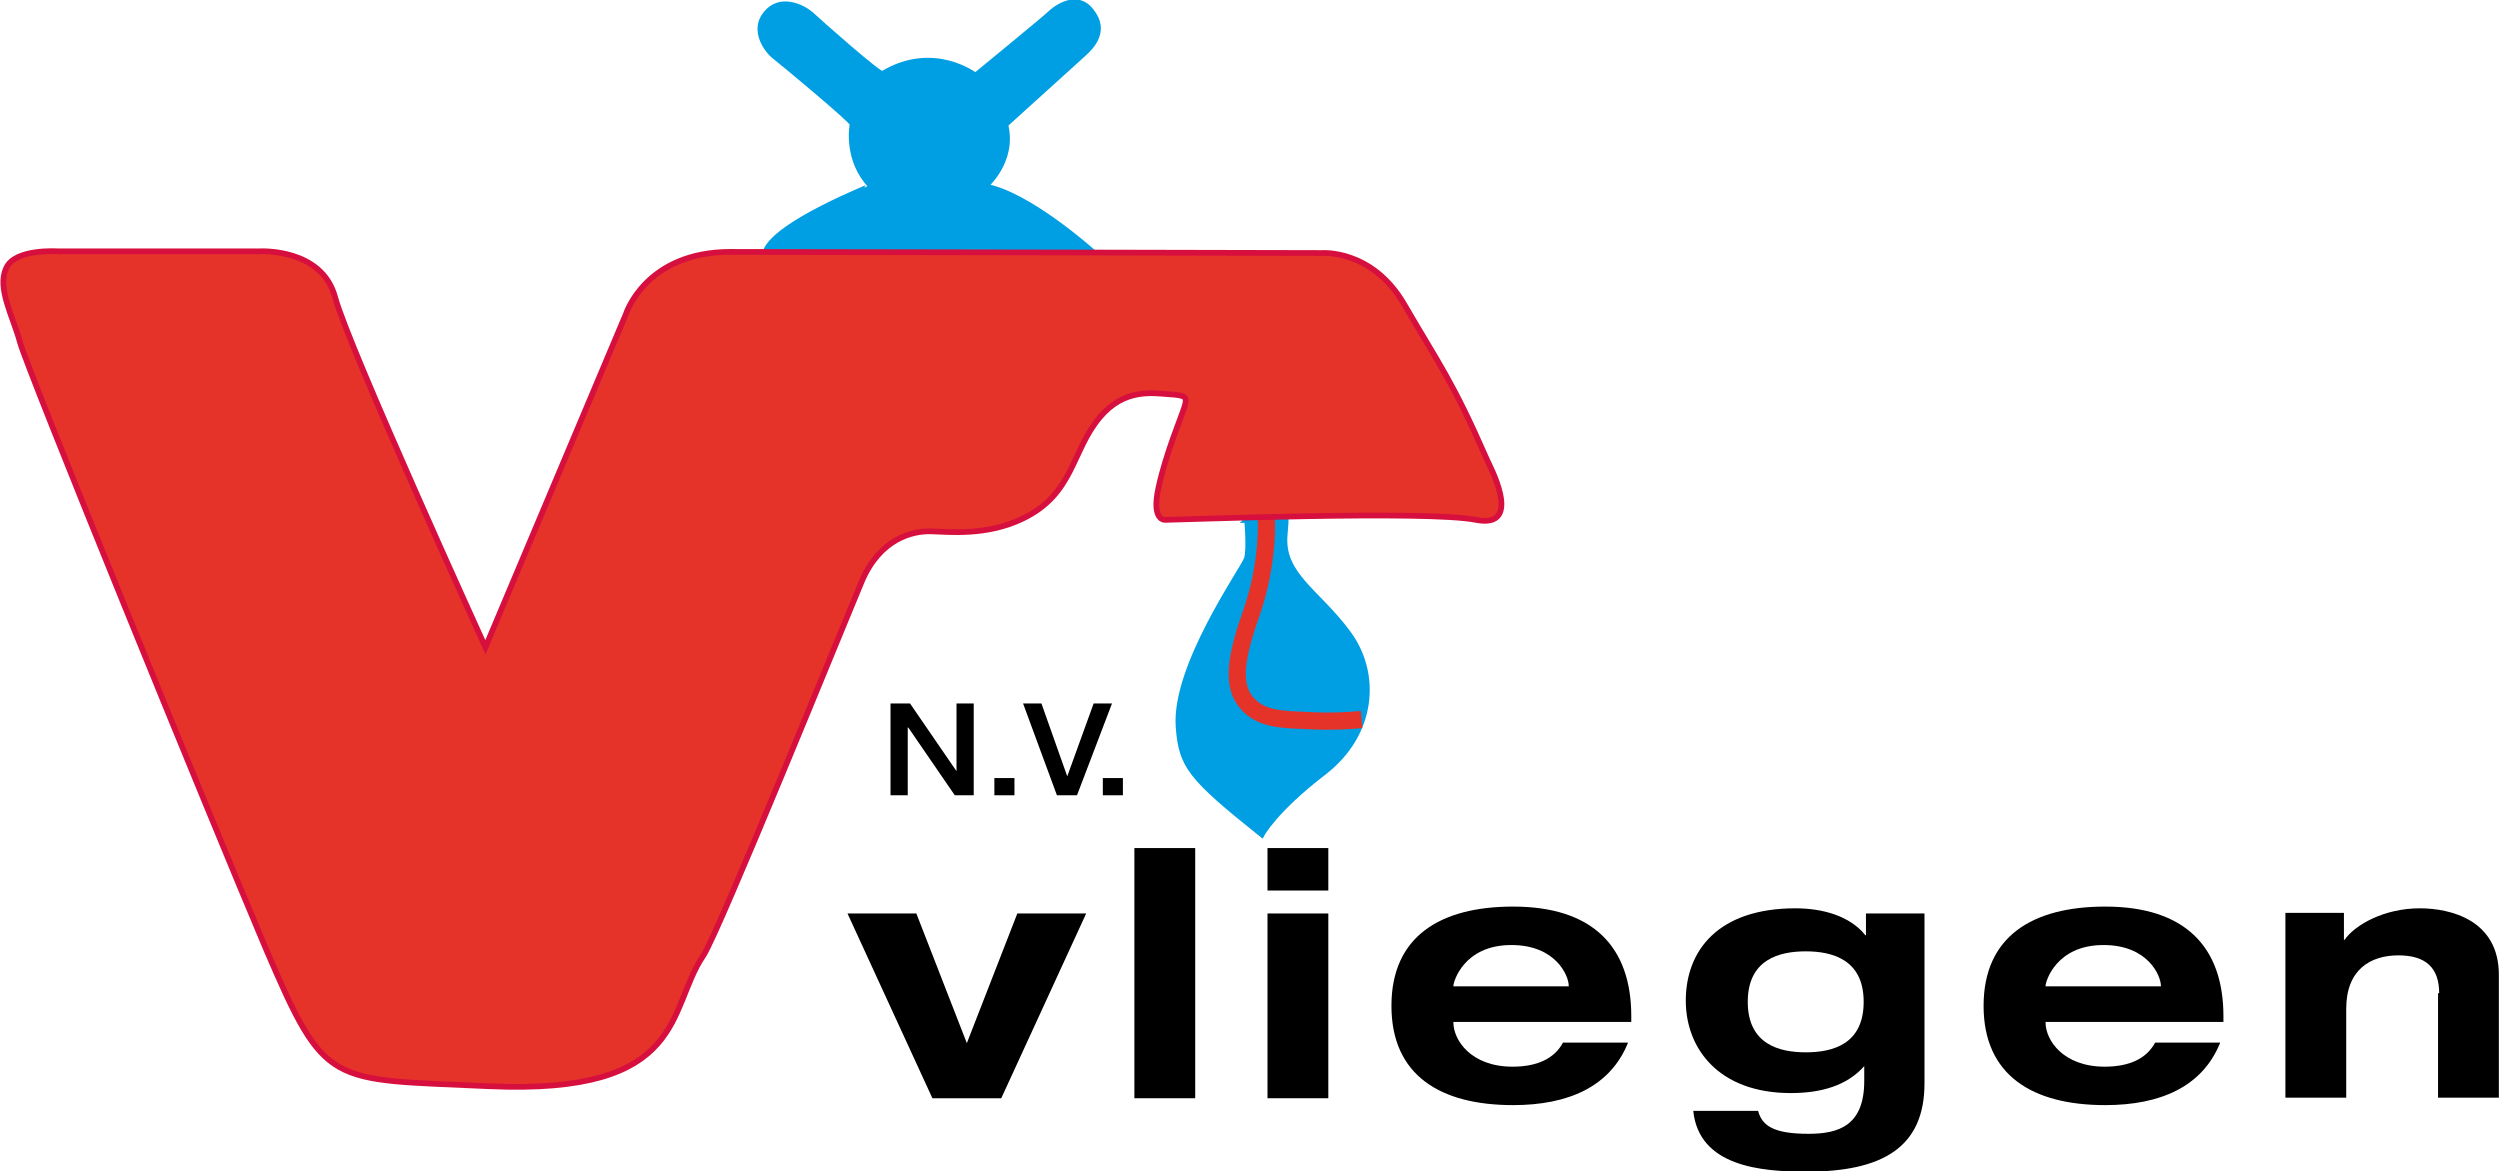 <?xml version="1.0" encoding="utf-8"?>
<!-- Generator: Adobe Illustrator 27.5.0, SVG Export Plug-In . SVG Version: 6.00 Build 0)  -->
<svg version="1.1" id="Laag_1" xmlns="http://www.w3.org/2000/svg" xmlns:xlink="http://www.w3.org/1999/xlink" x="0px" y="0px"
	 viewBox="0 0 435.7 204.1" style="enable-background:new 0 0 435.7 204.1;" xml:space="preserve">
<g>
	<path d="M147.7,159.2h12l8.8,22.6l8.8-22.6h12l-14.8,32.2h-12L147.7,159.2z"/>
	<path d="M197.7,147.8h10.6v43.6h-10.6V147.8z"/>
	<path d="M220.9,147.8h10.6v7.4h-10.6V147.8z M220.9,159.2h10.6v32.2h-10.6V159.2z"/>
	<path d="M283.7,181.8c-3.1,7.6-10.4,10.8-20,10.8c-12.7,0-21.2-5.2-21.2-17.3c0-12.1,8.5-17.3,21.2-17.3c13.9,0,20.6,7,20.6,19.1v1
		h-31v0.1c0,3.1,3.1,7.7,10.3,7.7c4.3,0,7.3-1.4,8.8-4.2H283.7z M273.4,171.9v-0.1c0-1.7-2.2-7.1-10-7.1c-8.3,0-10.1,6.4-10.1,7.1
		v0.1H273.4z"/>
	<path d="M325.2,159.2h10.2v29.6c0,11.1-7.2,15.4-20.6,15.4c-7.9,0-18.7-0.9-19.7-10.6h11.3c0.7,2.6,2.7,4,8.8,4
		c5.2,0,9.7-1.4,9.7-9.2v-2.6c-3,3.4-7.5,4.7-12.8,4.7c-12.6,0-18.3-7.8-18.3-16.1c0-8.8,5.7-16.1,19.1-16.1c4.7,0,9.5,1.3,12.2,4.7
		h0.1V159.2z M314.7,183.4c4.7,0,10.1-1.4,10.1-8.8c0-7.4-5.5-8.8-10.1-8.8c-4.6,0-10.1,1.4-10.1,8.8
		C304.6,182,310.1,183.4,314.7,183.4z"/>
	<path d="M386.9,181.8c-3.1,7.6-10.4,10.8-20,10.8c-12.7,0-21.2-5.2-21.2-17.3c0-12.1,8.5-17.3,21.2-17.3c13.9,0,20.6,7,20.6,19.1v1
		h-31v0.1c0,3.1,3.1,7.7,10.3,7.7c4.3,0,7.3-1.4,8.8-4.2H386.9z M376.6,171.9v-0.1c0-1.7-2.2-7.1-10-7.1c-8.3,0-10.1,6.4-10.1,7.1
		v0.1H376.6z"/>
	<path d="M425.1,173.1c0-4.4-2.3-6.6-7.1-6.6c-4.9,0-9.1,2.5-9.1,9.3v15.5h-10.6v-32.2h10.2v4.7h0.1c1.9-2.7,7-5.5,13.1-5.5
		c5.5,0,13.8,2.1,13.8,11.6v21.4h-10.6V173.1z"/>
</g>
<g>
	<path d="M155.3,122.6h3.3l8.1,11.8h0v-11.8h3v16h-3.3l-8.1-11.8h-0.1v11.8h-3V122.6z"/>
	<path d="M173.3,135.6h3.5v3h-3.5V135.6z"/>
	<path d="M178.3,122.6h3.2l4.5,12.7h0l4.6-12.7h3.2l-6.1,16h-3.5L178.3,122.6z"/>
	<path d="M192.2,135.6h3.5v3h-3.5V135.6z"/>
</g>
<path style="fill:#009FE3;stroke:#009FE3;" d="M217.3,97.4c-0.8,2.1-12.6,18.7-11.9,29.2c0.5,6.9,2,8.8,14.5,18.8
	c0,0,2.2-4.2,10.8-10.8c8.7-6.7,9.5-17.2,4.2-24.3c-5.3-7.2-11.7-10.1-11-17.2c0.3-3.3,0.1-2.7,0.1-2.7l-6.7,0.2
	C217.4,90.5,217.8,96,217.3,97.4z"/>
<path style="fill:none;stroke:#E63329;stroke-width:3;" d="M220.7,90.2c0,0,0.5,7.9-2.7,16.9c-3.2,9-3.2,13.5,0.2,16.3
	c2.5,2,5.5,2,10,2.2c4,0.2,6.9,0,9.1-0.2"/>
<path style="fill:#009FE3;stroke:#009FE3;stroke-linecap:square;" d="M133.5,43.7l56.8,0.1c0,0-11.3-10.1-18.7-11.3
	c0,0,5.2-4.3,3.6-10.8c0,0,12.4-11.2,13.7-12.4c1.3-1.2,4-3.9,1.3-7.3c-2.6-3.5-6.5-0.3-7.2,0.4c-0.8,0.8-13,10.8-13,10.8
	s-7.3-5.7-16.2-0.3c-0.5,0.3-10.9-8.9-12.5-10.4c-1.4-1.2-5.3-3.2-7.8-0.1c-2.4,2.9,0.2,6.4,1.5,7.4c1.3,1,13.7,11.3,13.6,11.8
	c-0.1,0.5-1.1,6.3,3.2,10.8C151.8,32.5,135.6,38.8,133.5,43.7z"/>
<path style="fill:#E63329;stroke:#D60F3E;" d="M10,43.8h35.3c0,0,10.8-0.6,13.1,8s26.2,61,26.2,61l24.5-58.1c0,0,3.4-10.8,18.2-10.8
	c14.8,0,103.1,0.2,103.1,0.2s8.7-0.7,14.3,8.9c6.1,10.5,8.4,13.3,14.4,27c0.3,0.8,6.7,12.3-1.9,10.6c-8.5-1.7-51.8,0-54.1,0
	c0,0-2.5,0.3-1.2-5.6c1.3-6,3.9-12.1,4.5-14c0.6-1.9,0.3-2.1-2.8-2.3c-2.8-0.2-7.7-1-11.9,4c-5,5.9-4.5,13.4-13.5,17.7
	c-6.2,3-12.7,2.3-15.9,2.2c-3.2-0.1-8.9,1.2-12.1,8.7c-3.2,7.6-25,61.3-27.6,65.2c-6.4,9.4-2.7,24.4-37.5,22.8
	c-27.9-1.3-28.3,0.4-38.7-23.8C36.1,141.2,4.7,64.2,3.5,59.7s-4.1-9.5-2.4-13C2.6,43.3,10,43.8,10,43.8z"/>
</svg>
